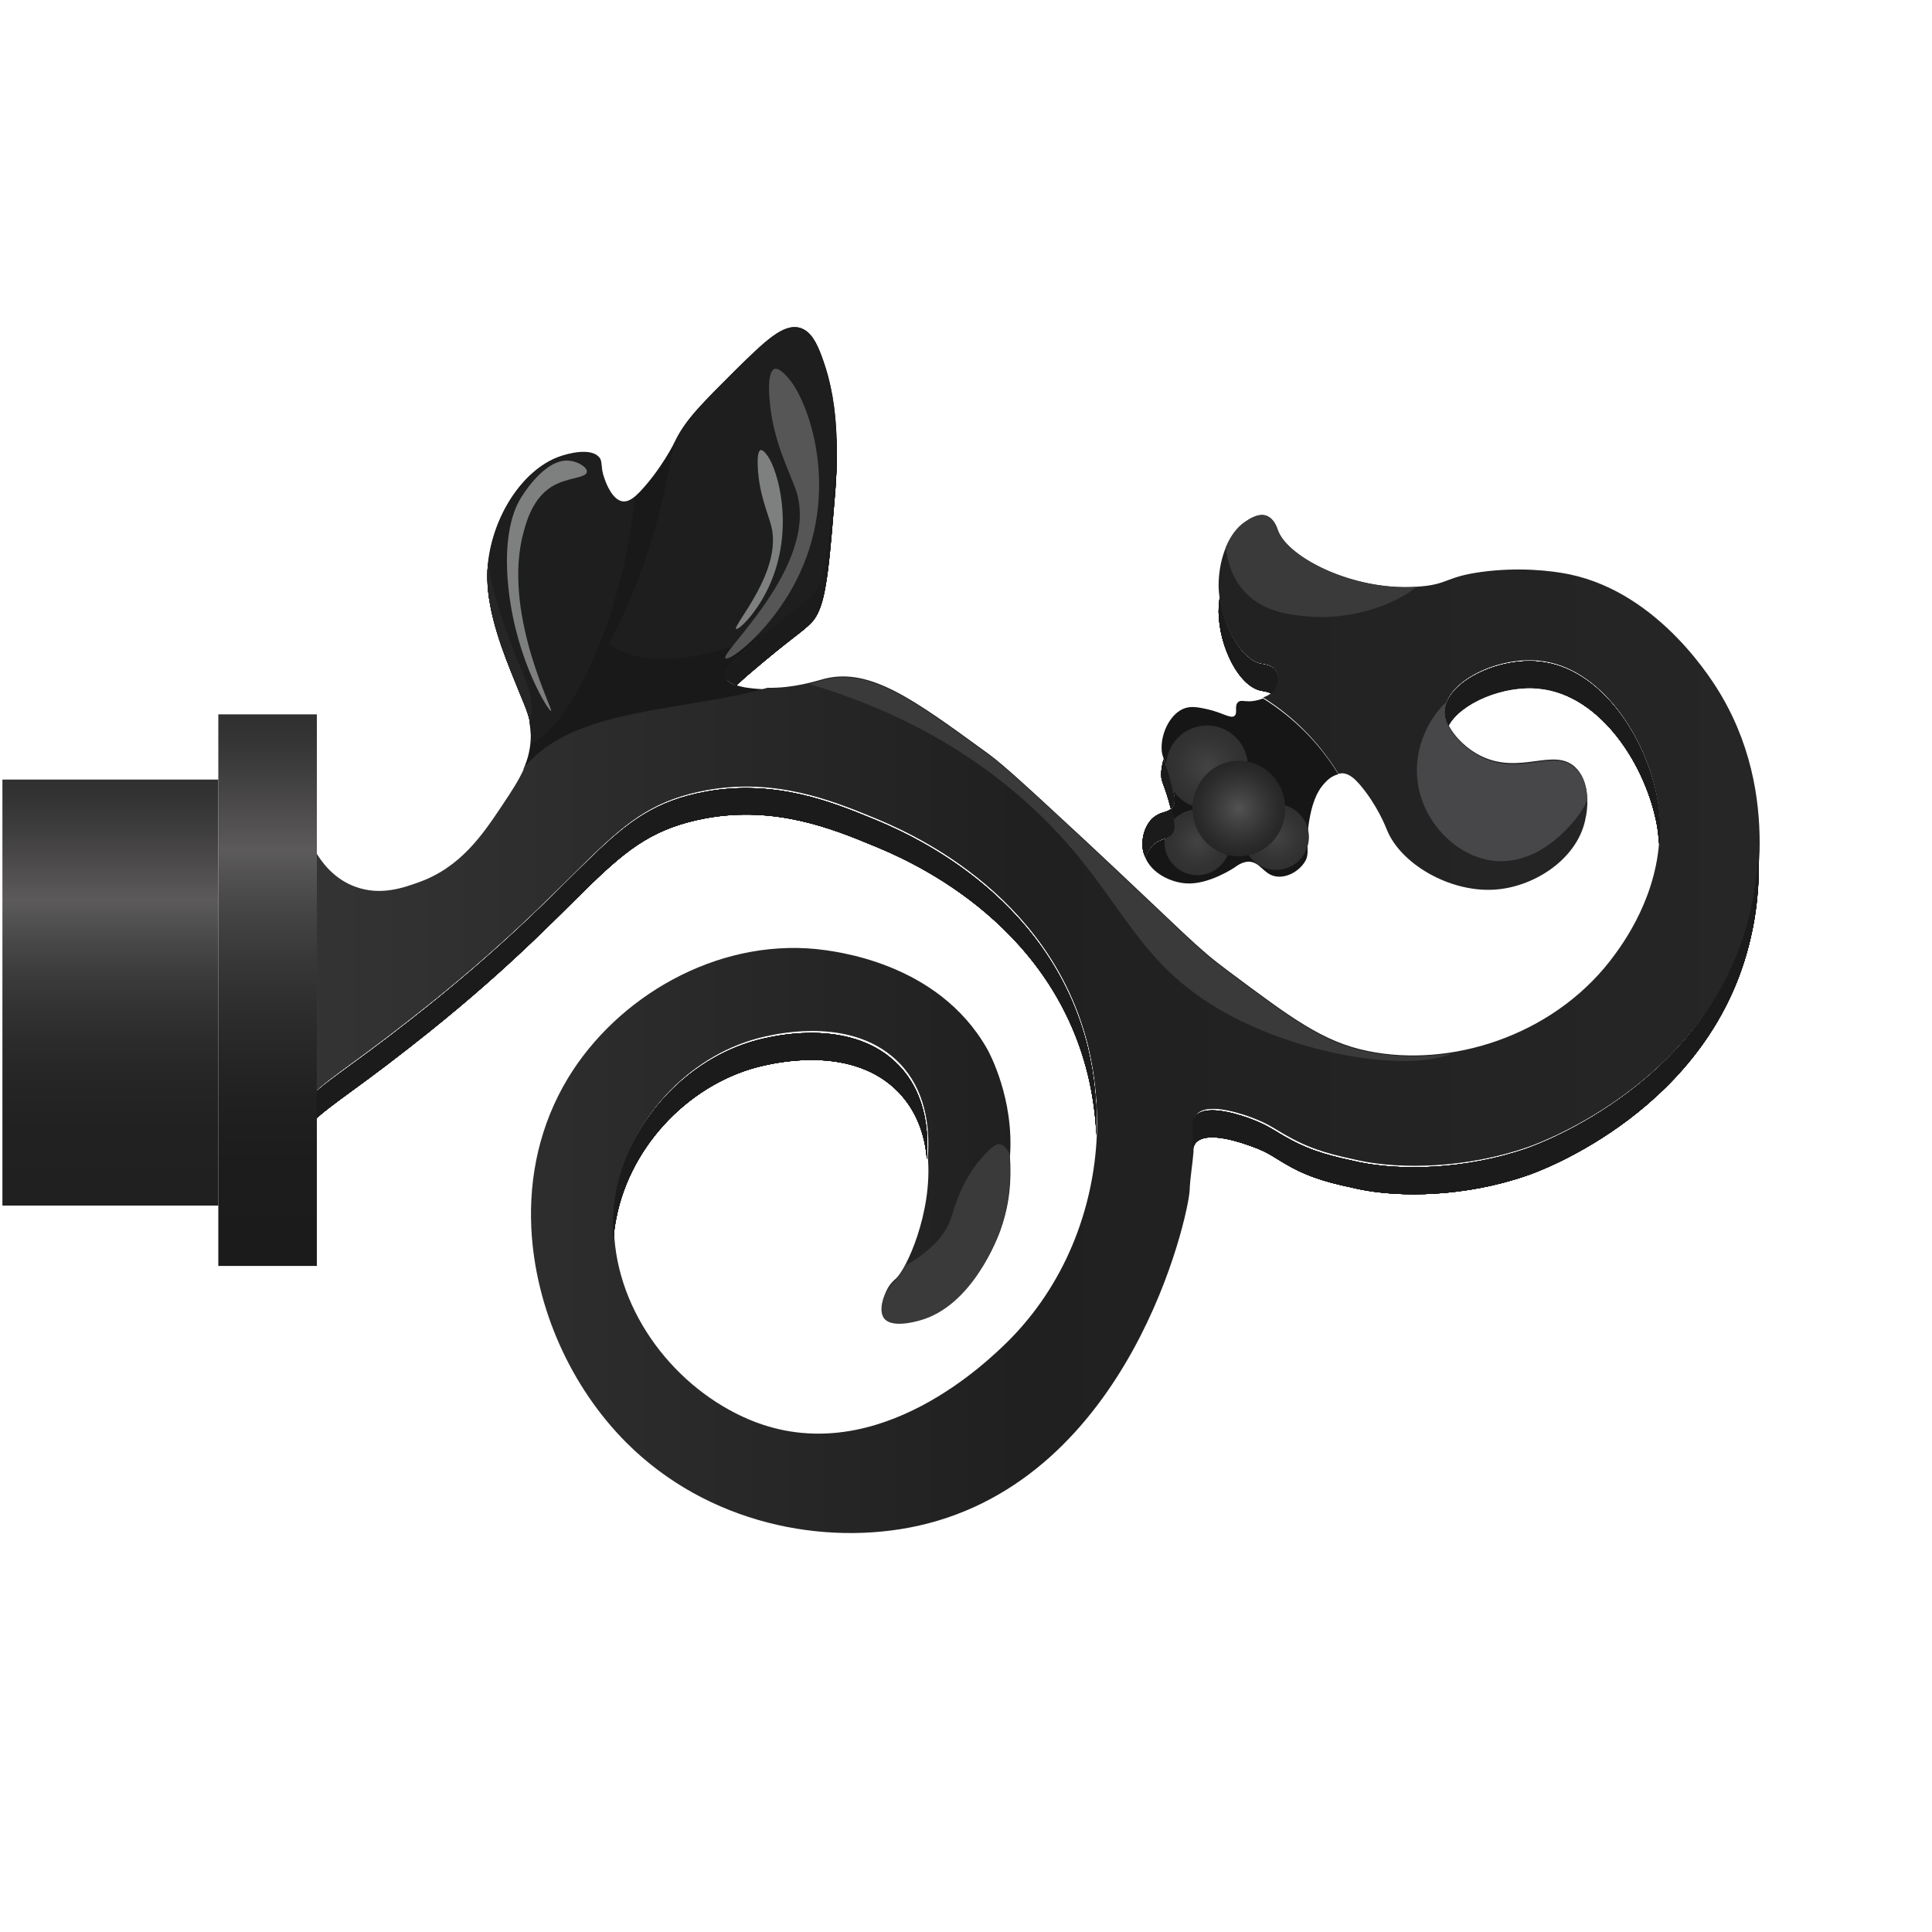 <?xml version="1.0" encoding="utf-8"?>
<!-- Generator: Adobe Illustrator 19.2.0, SVG Export Plug-In . SVG Version: 6.00 Build 0)  -->
<svg version="1.1" xmlns="http://www.w3.org/2000/svg" xmlns:xlink="http://www.w3.org/1999/xlink" x="0px" y="0px"
	 viewBox="0 0 400 400" style="enable-background:new 0 0 400 400;" xml:space="preserve">
<style type="text/css">
	.st0{fill:url(#XMLID_2_);}
	.st1{fill:url(#XMLID_3_);}
	.st2{fill:url(#XMLID_4_);}
	.st3{fill:url(#XMLID_5_);}
	.st4{fill:url(#XMLID_6_);}
	.st5{fill:url(#XMLID_7_);}
	.st6{fill:url(#XMLID_8_);}
	.st7{fill:url(#XMLID_9_);}
	.st8{fill:url(#XMLID_10_);}
	.st9{fill:url(#XMLID_11_);}
	.st10{fill:url(#XMLID_12_);}
	.st11{fill:#171617;}
	.st12{fill:#191919;}
	.st13{fill:url(#XMLID_13_);}
	.st14{fill:#1E1E1E;}
	.st15{fill:#565656;}
	.st16{fill:#7E7F7F;}
	.st17{fill:#1B1B1C;}
	.st18{fill:#262626;}
	.st19{fill:#3A3A3A;}
	.st20{fill:#474648;}
	.st21{fill:url(#XMLID_14_);}
	.st22{fill:url(#XMLID_15_);}
	.st23{fill:url(#XMLID_16_);}
	.st24{fill:url(#XMLID_17_);}
	.st25{fill:url(#XMLID_18_);}
</style>
<g id="Layer_1">
</g>
<g id="Layer_2">
	<g id="XMLID_58_">
		
			<linearGradient id="XMLID_2_" gradientUnits="userSpaceOnUse" x1="157.309" y1="249.587" x2="157.309" y2="161.368" gradientTransform="matrix(-1 0 0 1 180.16 0)">
			<stop  offset="0" style="stop-color:#212021"/>
			<stop  offset="0.177" style="stop-color:#222122"/>
			<stop  offset="0.29" style="stop-color:#262526"/>
			<stop  offset="0.384" style="stop-color:#2C2B2C"/>
			<stop  offset="0.469" style="stop-color:#333333"/>
			<stop  offset="0.547" style="stop-color:#3D3C3D"/>
			<stop  offset="0.62" style="stop-color:#494848"/>
			<stop  offset="0.688" style="stop-color:#565555"/>
			<stop  offset="0.715" style="stop-color:#5C5A5B"/>
			<stop  offset="0.795" style="stop-color:#4E4C4D"/>
			<stop  offset="0.887" style="stop-color:#3E3D3E"/>
			<stop  offset="0.958" style="stop-color:#343334"/>
			<stop  offset="1" style="stop-color:#303031"/>
		</linearGradient>
		<polygon id="XMLID_43_" class="st0" points="0.5,249.6 45.2,249.6 45.2,161.4 0.5,161.4 		"/>
		<g id="XMLID_45_">
			<g id="XMLID_46_">
				<linearGradient id="XMLID_3_" gradientUnits="userSpaceOnUse" x1="236.582" y1="172.401" x2="243.16" y2="172.401">
					<stop  offset="0" style="stop-color:#343434"/>
					<stop  offset="0.495" style="stop-color:#212021"/>
					<stop  offset="1" style="stop-color:#262626"/>
				</linearGradient>
				<path id="XMLID_59_" class="st1" d="M242.8,172.5c-0.8,1.2-2.1,0.9-3.5,1.9c-1,0.7-1.7,1.8-2.2,3c-0.2-0.4-0.3-0.7-0.4-1.1
					c-0.6-2.6,0.4-6,2.6-7.4c1.2-0.8,2.3-0.7,3.1-1.4c0.1,0.4,0.2,0.9,0.4,1.4C243.1,170.3,243.4,171.5,242.8,172.5z"/>
				<linearGradient id="XMLID_4_" gradientUnits="userSpaceOnUse" x1="246.858" y1="238.226" x2="246.947" y2="238.226">
					<stop  offset="0" style="stop-color:#343434"/>
					<stop  offset="0.495" style="stop-color:#212021"/>
					<stop  offset="1" style="stop-color:#262626"/>
				</linearGradient>
				<path id="XMLID_63_" class="st2" d="M246.9,237.7c0,0.4-0.1,0.8-0.1,1.1C246.9,238.4,246.9,238,246.9,237.7z"/>
				<linearGradient id="XMLID_5_" gradientUnits="userSpaceOnUse" x1="240.445" y1="162.287" x2="243.16" y2="162.287">
					<stop  offset="0" style="stop-color:#343434"/>
					<stop  offset="0.495" style="stop-color:#212021"/>
					<stop  offset="1" style="stop-color:#262626"/>
				</linearGradient>
				<path id="XMLID_171_" class="st3" d="M242.8,167c-0.1,0.2-0.2,0.3-0.4,0.4c-1.3-5-1.9-5.2-2-6.9c0-1.1,0.2-2.2,0.5-3.3
					c0.4,1.1,1,2.7,1.8,6.1C243.1,164.7,243.4,165.9,242.8,167z"/>
				<linearGradient id="XMLID_6_" gradientUnits="userSpaceOnUse" x1="299.167" y1="155.818" x2="343.62" y2="155.818">
					<stop  offset="0" style="stop-color:#343434"/>
					<stop  offset="0.495" style="stop-color:#212021"/>
					<stop  offset="1" style="stop-color:#262626"/>
				</linearGradient>
				<path id="XMLID_172_" class="st4" d="M299.2,147c0.5-5.8,10.9-10.9,19.5-10c12.9,1.3,22.2,16.1,24.4,28.6
					c0.6,3.2,0.7,6.3,0.4,9.1c-0.1-1.2-0.2-2.4-0.4-3.6c-2.2-12.4-11.5-27.2-24.4-28.6c-7.4-0.8-16.3,3-18.8,7.7
					C299.4,149.2,299.1,148.1,299.2,147z"/>
				<linearGradient id="XMLID_7_" gradientUnits="userSpaceOnUse" x1="150.297" y1="116.207" x2="173.285" y2="116.207">
					<stop  offset="0" style="stop-color:#343434"/>
					<stop  offset="0.495" style="stop-color:#212021"/>
					<stop  offset="1" style="stop-color:#262626"/>
				</linearGradient>
				<path id="XMLID_174_" class="st5" d="M150.4,140.3c-0.6-1.7,2-3.9,4.4-6c9.1-7.9,11.3-9,13.2-10.9c2.9-2.9,3.5-9.7,4.6-23.2
					c0.3-3.4,0.5-6.5,0.6-9.6c0.2,4.7-0.1,9.7-0.6,15.1c-1.1,13.5-1.8,20.3-4.6,23.2c-1.9,2-4.1,3.1-13.2,10.9
					c-0.8,0.7-1.6,1.4-2.3,2.1C151.4,141.5,150.6,141,150.4,140.3z"/>
				<linearGradient id="XMLID_8_" gradientUnits="userSpaceOnUse" x1="62.388" y1="199.108" x2="226.967" y2="199.108">
					<stop  offset="0" style="stop-color:#343434"/>
					<stop  offset="0.495" style="stop-color:#212021"/>
					<stop  offset="1" style="stop-color:#262626"/>
				</linearGradient>
				<path id="XMLID_175_" class="st6" d="M85,211.2c39.3-30.7,40.2-43.4,61.2-47.3c14.3-2.6,26.1,2.2,34.4,5.6
					c6.3,2.6,36.6,15,44.6,47.4c1.4,5.9,2,12,1.8,18.1c-0.2-4.3-0.8-8.5-1.8-12.6c-8-32.4-38.2-44.8-44.6-47.4
					c-8.2-3.4-20.1-8.2-34.4-5.6c-21,3.9-21.8,16.5-61.2,47.3c-13.9,10.9-17.5,12.4-22.4,17.7l-0.2-65.5c0,0,0,0.1,0,0.1l0.2,59.8
					C67.5,223.6,71.1,222.1,85,211.2z"/>
				<linearGradient id="XMLID_9_" gradientUnits="userSpaceOnUse" x1="126.918" y1="235.272" x2="192.024" y2="235.272">
					<stop  offset="0" style="stop-color:#343434"/>
					<stop  offset="0.495" style="stop-color:#212021"/>
					<stop  offset="1" style="stop-color:#262626"/>
				</linearGradient>
				<path id="XMLID_176_" class="st7" d="M127.6,246.6c3.1-15.4,15.7-28.3,30.6-31.6c3.1-0.7,18.6-4.1,27.9,5.6
					c5.1,5.3,6.3,12.6,5.8,19.4c-0.4-5-2.1-9.9-5.8-13.8c-9.3-9.7-24.7-6.3-27.9-5.6c-14.9,3.3-27.6,16.2-30.6,31.6
					c-0.3,1.5-0.5,3-0.6,4.5C126.8,253.4,127,250,127.6,246.6z"/>
				<linearGradient id="XMLID_10_" gradientUnits="userSpaceOnUse" x1="252.29" y1="133.746" x2="264.584" y2="133.746">
					<stop  offset="0" style="stop-color:#343434"/>
					<stop  offset="0.495" style="stop-color:#212021"/>
					<stop  offset="1" style="stop-color:#262626"/>
				</linearGradient>
				<path id="XMLID_177_" class="st8" d="M261.1,137.5c0.7,0.1,2.3,0.3,3,1.4c0.7,1.1,0.5,2.8-0.2,3.9c-0.2,0.3-0.5,0.6-0.7,0.8
					c-0.7-0.4-1.6-0.5-2.1-0.6c-4.6-0.9-8.7-9.1-8.8-16.3c0-0.9,0.1-1.9,0.2-2.9C253.4,130.3,257.1,136.7,261.1,137.5z"/>
				<linearGradient id="XMLID_11_" gradientUnits="userSpaceOnUse" x1="100.923" y1="133.064" x2="109.98" y2="133.064">
					<stop  offset="0" style="stop-color:#343434"/>
					<stop  offset="0.495" style="stop-color:#212021"/>
					<stop  offset="1" style="stop-color:#262626"/>
				</linearGradient>
				<path id="XMLID_178_" class="st9" d="M110,146.5c0,1-0.1,2-0.3,2.9c-0.5-2.4-1.6-4.5-3-8.1c-2.5-6.1-5.7-14.2-5.8-21.6
					c0-1.1,0-2.1,0.2-3.2c0.7,6.7,3.5,13.7,5.6,19.2C108.6,140.6,109.9,142.7,110,146.5z"/>
				<linearGradient id="XMLID_12_" gradientUnits="userSpaceOnUse" x1="246.857" y1="211.816" x2="364.19" y2="211.816">
					<stop  offset="0" style="stop-color:#343434"/>
					<stop  offset="0.495" style="stop-color:#212021"/>
					<stop  offset="1" style="stop-color:#262626"/>
				</linearGradient>
				<path id="XMLID_179_" class="st10" d="M247,234.8c-0.1-1.6-0.3-2.8,0.5-3.7c2.3-2.9,10.5,0.2,11.8,0.7c3.4,1.3,4.8,2.5,7.4,3.9
					c5.2,2.9,9.6,3.8,14.6,4.9c8.6,1.8,22.1,1.6,34.8-2.8c2.6-0.9,38.4-13.9,46.4-49.4c0.6-2.8,1.4-6.9,1.6-11.9
					c0.3,7.4-0.7,13.7-1.6,17.5c-8,35.6-43.9,48.6-46.4,49.4c-12.7,4.4-26.2,4.6-34.8,2.8c-5-1.1-9.5-2-14.6-4.9
					c-2.7-1.5-4-2.7-7.4-3.9c-1.4-0.5-9.5-3.6-11.8-0.7c-0.2,0.3-0.4,0.7-0.5,1C247,236.7,247,235.7,247,234.8z"/>
				<path id="XMLID_170_" class="st11" d="M261.5,144.6c-1,0.4-2.1,0.6-2.9,0.6c-1.1,0-1.8-0.3-2.3,0.2c-0.8,0.8,0,2.2-0.7,2.8
					c-0.8,0.7-2.5-0.7-5.8-1.4c-1.8-0.4-3.1-0.6-4.4-0.2c-2.9,0.9-5,4.9-4.9,8.4c0,0.9,0.2,1.4,0.5,2.3c0.4,1.1,1,2.7,1.8,6.1
					c0.4,1.5,0.6,2.7,0,3.7c-0.1,0.2-0.2,0.3-0.4,0.4c0.1,0.4,0.2,0.9,0.4,1.4c0.4,1.5,0.6,2.7,0,3.7c-0.8,1.2-2.1,0.9-3.5,1.9
					c-1,0.7-1.7,1.8-2.2,3c1.4,3.4,5.4,5.2,8.5,5.4c4.7,0.3,10-3.3,10-3.3c0.7-0.5,1.7-1.2,3-1.2c2.3,0.1,3,2.5,5.3,3
					c2.2,0.5,4.7-0.8,6-2.6c1.6-2.1,0.2-3.5,1.2-9.1c0.8-4.7,2.2-6.5,3-7.4c0.6-0.7,1.6-1.7,3-2
					C273.1,153.8,267.9,148.6,261.5,144.6z"/>
				<path id="XMLID_169_" class="st12" d="M158.9,142.7c-1.3,0-2.7-0.1-4.1-0.3c-0.8-0.1-1.6-0.3-2.3-0.5c-1.1-0.3-1.9-0.8-2.1-1.6
					c-0.6-1.7,2-3.9,4.4-6c9.1-7.9,11.3-9,13.2-10.9c2.9-2.9,3.5-9.7,4.6-23.2c0.3-3.4,0.5-6.5,0.6-9.6c-0.2-5.9-1.1-11.4-3.1-16.9
					c-1-2.7-2.2-5.1-4.4-5.8c-3.4-1-7.3,2.7-13.5,8.8c-6.7,6.7-10.1,10-12.3,14.4c-0.3,0.6-2.9,5.9-7.4,10.7c-1,1-2.3,2.3-3.7,2.1
					c-2.1-0.3-3.4-3.8-3.7-4.6c-0.9-2.6-0.3-3.6-1.2-4.6c-1.6-1.9-6.2-0.8-8.4,0c-7.4,2.8-13.5,12.2-14.5,22.1
					c0.7,6.7,3.5,13.7,5.6,19.2c1.9,4.8,3.2,6.8,3.3,10.7c0,1-0.1,2-0.3,2.9c0.2,0.8,0.2,1.7,0.3,2.6c0,2.7-0.6,5-1.6,7.2
					C118.1,146.7,141.5,147.7,158.9,142.7z"/>
				<linearGradient id="XMLID_13_" gradientUnits="userSpaceOnUse" x1="62.408" y1="212.208" x2="364.193" y2="212.208">
					<stop  offset="0" style="stop-color:#343434"/>
					<stop  offset="0.495" style="stop-color:#212021"/>
					<stop  offset="1" style="stop-color:#262626"/>
				</linearGradient>
				<path id="XMLID_180_" class="st13" d="M356.5,144.2c-1.6-2.8-12.8-21.4-31.6-25.3c-3.9-0.8-10.6-1.5-18.1-0.5
					c-7.4,1-6.9,2.5-12.5,3c-13.4,1.3-27.6-5.8-29.7-11.6c-0.2-0.6-0.8-2.4-2.3-3c-1.7-0.7-3.8,0.7-4.4,1.2c-4,2.7-5.6,8.5-5.6,13.2
					c0,0.9,0.1,1.8,0.2,2.6c0.9,6.4,4.6,12.8,8.6,13.6c0.7,0.1,2.3,0.3,3,1.4c0.7,1.1,0.5,2.8-0.2,3.9c-0.2,0.3-0.5,0.6-0.7,0.8
					c-0.5,0.4-1.1,0.7-1.7,0.9c6.4,4,11.6,9.3,15.6,15.8c0.2,0,0.5-0.1,0.7-0.1c1.6,0,2.8,1.3,3.7,2.3c3.6,4.2,5.4,8.8,5.6,9.3
					c2.8,7.1,12.9,13,22.1,12.5c8.1-0.4,17.2-6.1,19-14.4c0-0.2,0.1-0.5,0.2-1c0.4-2.2,0.7-7.2-2.3-10c-4.5-4.1-11.4,1.7-19.5-2.3
					c-2.7-1.3-5.4-3.8-6.7-6.4c-0.5-1.1-0.8-2.2-0.7-3.3c0.5-5.8,10.9-10.9,19.5-10c12.9,1.3,22.2,16.1,24.4,28.6
					c0.6,3.2,0.7,6.3,0.4,9.1c-1,12.7-8.3,22-10.2,24.5c-12.2,15.6-33.1,22.1-50.1,18.6c-9.3-1.9-15.8-6.8-28.8-16.5
					c-6.9-5.1-8.4-7.2-29.5-26.9c-15.6-14.5-18.1-16.6-20.9-18.6c-14.7-10.7-23.8-17.4-33.2-15.1c-1.9,0.5-6.4,2-11.9,1.9
					c-17.3,5-40.7,4-50.4,16.7c-1.1,2.5-2.7,4.9-4.5,7.6c-4,6-8.6,12.9-17.4,16c-3.1,1.1-7.8,2.8-13,0.9
					c-8.6-3.1-10.9-13.4-11.1-14.8l0.2,59.8c4.9-5.3,8.5-6.8,22.4-17.7c39.3-30.7,40.2-43.4,61.2-47.3c14.3-2.6,26.1,2.2,34.4,5.6
					c6.3,2.6,36.6,15,44.6,47.4c1.4,5.9,2,12,1.8,18.1c-0.6,15.8-6.8,31.5-18.5,43.1c-3.8,3.7-26.5,26.2-52,16.7
					c-15.4-5.8-28.1-21.1-29.4-38.2c-0.2-3.3-0.1-6.7,0.6-10.1c3.1-15.4,15.7-28.3,30.6-31.6c3.1-0.7,18.6-4.1,27.9,5.6
					c5.1,5.3,6.3,12.6,5.8,19.4c1,11.4-4.5,23.4-6.7,25.2c-0.1,0.1-0.9,0.7-1.6,1.9c-0.1,0.2-0.2,0.4-0.3,0.6
					c-0.8,1.7-1.3,3.9-0.4,5.2c1.5,2.1,6.3,0.8,7.4,0.5c11-3,16.3-17.3,16.7-18.6c1.9-5.2,2.2-10.3,1.9-14.9
					c0.9-12-4.3-21.6-4.7-22.3c-10.3-18.2-32-20.3-35.3-20.7c-20.9-2.1-41.3,9.9-51.5,26.7c-5.8,9.6-8.1,20.3-7.6,31
					c0.8,16.7,8.3,33.1,19.7,44.5c16.8,16.8,40.9,21.5,60.4,17.2c43.9-9.8,55.9-64,56.2-69.4c0.1-2.7,0.6-5.4,0.8-8
					c0-0.4,0-0.8,0.1-1.1c0.1-1,0.1-1.9,0-2.9c-0.1-1.6-0.3-2.8,0.5-3.7c2.3-2.9,10.5,0.2,11.8,0.7c3.4,1.3,4.8,2.5,7.4,3.9
					c5.2,2.9,9.6,3.8,14.6,4.9c8.6,1.8,22.1,1.6,34.8-2.8c2.6-0.9,38.4-13.9,46.4-49.4c0.6-2.8,1.4-6.9,1.6-11.9
					C364.5,167.4,363.2,155.7,356.5,144.2z"/>
			</g>
			<path id="XMLID_166_" class="st14" d="M139.5,91.9c0.2-0.4,0.4-0.7,0.4-0.8c2.2-4.4,5.6-7.7,12.3-14.4c6.2-6.1,10-9.9,13.5-8.8
				c2.2,0.7,3.4,3.1,4.4,5.8c2.1,5.5,2.9,11,3.1,16.9c-0.1,3-0.3,6.2-0.6,9.6c-1.1,13.5-1.8,20.3-4.6,23.2c-1.6,1.6-3.3,2.6-8.8,7.2
				c-12.7,6.6-27.4,7.7-33.2,2.6c4.3-7.5,8.5-18.4,11.4-30.7C138.2,98.8,138.9,95.3,139.5,91.9z"/>
			<path id="XMLID_247_" class="st14" d="M109.7,149.5c0.2-0.9,0.3-1.9,0.3-2.9c0-3.8-1.3-5.9-3.3-10.7c-2.2-5.5-5-12.5-5.6-19.2
				c1-9.9,7.1-19.3,14.5-22.1c2.1-0.8,6.7-1.9,8.4,0c0.9,1,0.2,2,1.2,4.6c0.3,0.9,1.6,4.3,3.7,4.6c0.9,0.1,1.7-0.3,2.5-0.9
				c-2.1,23.8-13,47.2-21.4,51.1c0.1-0.6,0.1-1.2,0.1-1.9C110,151.1,109.9,150.3,109.7,149.5z"/>
			<path id="XMLID_47_" class="st15" d="M150.2,136.3c0.8,0.7,9.2-5.5,14.6-16c9.5-18.5,2.6-37.1-1.4-41.8c-0.5-0.6-2.1-2.5-3.1-2.1
				c-0.2,0.1-1.4,0.6-1,5.9c0.6,9,4.3,15.5,5.6,19.5C169.6,117.1,148.9,135.2,150.2,136.3z"/>
			<path id="XMLID_48_" class="st16" d="M152.4,130.2c0.4,0.4,4.6-3.4,7.3-9.9c4.7-11.5,1.3-22.9-0.7-25.8c-0.3-0.4-1-1.5-1.6-1.3
				c-0.1,0.1-0.7,0.4-0.5,3.7c0.3,5.6,2.2,9.6,2.8,12.1C162,118.3,151.7,129.5,152.4,130.2z"/>
			<path id="XMLID_49_" class="st16" d="M114.1,147.2c-0.4,0.2-7.1-10.1-8.8-25.1c-1.3-11.7,1.4-17,2.3-18.6
				c0.4-0.7,5.2-8.8,10.4-8.1c1.8,0.2,3.6,1.4,3.5,2.3c-0.1,1.3-4,1.1-7.2,3c-4.4,2.7-5.6,8.2-6.3,11.1
				C104.6,128,114.6,147,114.1,147.2z"/>
			<path id="XMLID_183_" class="st17" d="M242.8,172.5c-0.8,1.2-2.1,0.9-3.5,1.9c-1,0.7-1.7,1.8-2.2,3c-0.2-0.4-0.3-0.7-0.4-1.1
				c-0.6-2.6,0.4-6,2.6-7.4c1.2-0.8,2.3-0.7,3.1-1.4c0.1,0.4,0.2,0.9,0.4,1.4C243.1,170.3,243.4,171.5,242.8,172.5z"/>
			<path id="XMLID_184_" class="st17" d="M242.8,167c-0.1,0.2-0.2,0.3-0.4,0.4c-1.3-5-1.9-5.2-2-6.9c0-1.1,0.2-2.2,0.5-3.3
				c0.4,1.1,1,2.7,1.8,6.1C243.1,164.7,243.4,165.9,242.8,167z"/>
			<path id="XMLID_185_" class="st17" d="M299.2,147c0.5-5.8,10.9-10.9,19.5-10c12.9,1.3,22.2,16.1,24.4,28.6
				c0.6,3.2,0.7,6.3,0.4,9.1c-0.1-1.2-0.2-2.4-0.4-3.6c-2.2-12.4-11.5-27.2-24.4-28.6c-7.4-0.8-16.3,3-18.8,7.7
				C299.4,149.2,299.1,148.1,299.2,147z"/>
			<path id="XMLID_186_" class="st17" d="M150.4,140.3c-0.6-1.7,2-3.9,4.4-6c9.1-7.9,11.3-9,13.2-10.9c2.9-2.9,3.5-9.7,4.6-23.2
				c0.3-3.4,0.5-6.5,0.6-9.6c0.2,4.7-0.1,9.7-0.6,15.1c-1.1,13.5-1.8,20.3-4.6,23.2c-1.9,2-4.1,3.1-13.2,10.9
				c-0.8,0.7-1.6,1.4-2.3,2.1C151.4,141.5,150.6,141,150.4,140.3z"/>
			<path id="XMLID_187_" class="st17" d="M85,211.2c39.3-30.7,40.2-43.4,61.2-47.3c14.3-2.6,26.1,2.2,34.4,5.6
				c6.3,2.6,36.6,15,44.6,47.4c1.4,5.9,2,12,1.8,18.1c-0.2-4.3-0.8-8.5-1.8-12.6c-8-32.4-38.2-44.8-44.6-47.4
				c-8.2-3.4-20.1-8.2-34.4-5.6c-21,3.9-21.8,16.5-61.2,47.3c-13.9,10.9-17.5,12.4-22.4,17.7l-0.2-65.5c0,0,0,0.1,0,0.1l0.2,59.8
				C67.5,223.6,71.1,222.1,85,211.2z"/>
			<path id="XMLID_188_" class="st17" d="M127.6,246.6c3.1-15.4,15.7-28.3,30.6-31.6c3.1-0.7,18.6-4.1,27.9,5.6
				c5.1,5.3,6.3,12.6,5.8,19.4c-0.4-5-2.1-9.9-5.8-13.8c-9.3-9.7-24.7-6.3-27.9-5.6c-14.9,3.3-27.6,16.2-30.6,31.6
				c-0.3,1.5-0.5,3-0.6,4.5C126.8,253.4,127,250,127.6,246.6z"/>
			<path id="XMLID_189_" class="st17" d="M261.1,137.5c0.7,0.1,2.3,0.3,3,1.4c0.7,1.1,0.5,2.8-0.2,3.9c-0.2,0.3-0.5,0.6-0.7,0.8
				c-0.7-0.4-1.6-0.5-2.1-0.6c-4.6-0.9-8.7-9.1-8.8-16.3c0-0.9,0.1-1.9,0.2-2.9C253.4,130.3,257.1,136.7,261.1,137.5z"/>
			<path id="XMLID_190_" class="st18" d="M110,146.5c0,1-0.1,2-0.3,2.9c-0.5-2.4-1.6-4.5-3-8.1c-2.5-6.1-5.7-14.2-5.8-21.6
				c0-1.1,0-2.1,0.2-3.2c0.7,6.7,3.5,13.7,5.6,19.2C108.6,140.6,109.9,142.7,110,146.5z"/>
			<path id="XMLID_191_" class="st17" d="M247,234.8c-0.1-1.6-0.3-2.8,0.5-3.7c2.3-2.9,10.5,0.2,11.8,0.7c3.4,1.3,4.8,2.5,7.4,3.9
				c5.2,2.9,9.6,3.8,14.6,4.9c8.6,1.8,22.1,1.6,34.8-2.8c2.6-0.9,38.4-13.9,46.4-49.4c0.6-2.8,1.4-6.9,1.6-11.9
				c0.3,7.4-0.7,13.7-1.6,17.5c-8,35.6-43.9,48.6-46.4,49.4c-12.7,4.4-26.2,4.6-34.8,2.8c-5-1.1-9.5-2-14.6-4.9
				c-2.7-1.5-4-2.7-7.4-3.9c-1.4-0.5-9.5-3.6-11.8-0.7c-0.2,0.3-0.4,0.7-0.5,1C247,236.7,247,235.7,247,234.8z"/>
			<path id="XMLID_194_" class="st19" d="M196.9,252.2c0.8-2.3,2.1-8,7-13.2c1.9-2,2.6-2.2,3.1-2.1c0.7,0.1,1.4,0.8,2,1.9
				c0,0.4,0,0.7,0,1.1c0.3,4.5-0.1,9.6-1.9,14.9c-0.5,1.3-5.7,15.6-16.7,18.6c-1.1,0.3-5.9,1.6-7.4-0.5c-0.9-1.3-0.5-3.5,0.4-5.2
				c0.1-0.2,0.2-0.4,0.3-0.6c0.7-1.1,1.5-1.7,1.6-1.9c0.6-0.5,1.3-1.6,2.2-3.2C193.3,258.7,195.9,255.2,196.9,252.2z"/>
			<path id="XMLID_192_" class="st17" d="M242.8,172.5c-0.8,1.2-2.1,0.9-3.5,1.9c-1,0.7-1.7,1.8-2.2,3c-0.2-0.4-0.3-0.7-0.4-1.1
				c-0.6-2.6,0.4-6,2.6-7.4c1.2-0.8,2.3-0.7,3.1-1.4c0.1,0.4,0.2,0.9,0.4,1.4C243.1,170.3,243.4,171.5,242.8,172.5z"/>
			<path id="XMLID_193_" class="st17" d="M242.8,167c-0.1,0.2-0.2,0.3-0.4,0.4c-1.3-5-1.9-5.2-2-6.9c0-1.1,0.2-2.2,0.5-3.3
				c0.4,1.1,1,2.7,1.8,6.1C243.1,164.7,243.4,165.9,242.8,167z"/>
			<path id="XMLID_195_" class="st17" d="M306.4,141.3c-2.5,0.7-4.7,2-6.7,3.8c2.3-5,11.4-8.9,19-8.1c12.9,1.3,22.2,16.1,24.4,28.6
				c0.6,3.2,0.7,6.3,0.4,9.1c-0.1-1.2-0.2-2.4-0.4-3.6c-2.2-12.4-11.5-27.2-24.4-28.6c-0.3,0-0.6,0-0.9-0.1
				C314.3,140.9,310.3,140.2,306.4,141.3z"/>
			<path id="XMLID_196_" class="st17" d="M150.4,140.3c-0.6-1.7,2-3.9,4.4-6c9.1-7.9,11.3-9,13.2-10.9c2.9-2.9,3.5-9.7,4.6-23.2
				c0.3-3.4,0.5-6.5,0.6-9.6c0.2,4.7-0.1,9.7-0.6,15.1c-1.1,13.5-1.8,20.3-4.6,23.2c-1.9,2-4.1,3.1-13.2,10.9
				c-0.8,0.7-1.6,1.4-2.3,2.1C151.4,141.5,150.6,141,150.4,140.3z"/>
			<path id="XMLID_197_" class="st17" d="M85,211.2c39.3-30.7,40.2-43.4,61.2-47.3c14.3-2.6,26.1,2.2,34.4,5.6
				c6.3,2.6,36.6,15,44.6,47.4c1.4,5.9,2,12,1.8,18.1c-0.2-4.3-0.8-8.5-1.8-12.6c-8-32.4-38.2-44.8-44.6-47.4
				c-8.2-3.4-20.1-8.2-34.4-5.6c-21,3.9-21.8,16.5-61.2,47.3c-13.9,10.9-17.5,12.4-22.4,17.7l-0.2-65.5c0,0,0,0.1,0,0.1l0.2,59.8
				C67.5,223.6,71.1,222.1,85,211.2z"/>
			<path id="XMLID_198_" class="st17" d="M127.6,246.6c3.1-15.4,15.7-28.3,30.6-31.6c3.1-0.7,18.6-4.1,27.9,5.6
				c5.1,5.3,6.3,12.6,5.8,19.4c-0.4-5-2.1-9.9-5.8-13.8c-9.3-9.7-24.7-6.3-27.9-5.6c-14.9,3.3-27.6,16.2-30.6,31.6
				c-0.3,1.5-0.5,3-0.6,4.5C126.8,253.4,127,250,127.6,246.6z"/>
			<path id="XMLID_199_" class="st17" d="M261.1,137.5c0.7,0.1,2.3,0.3,3,1.4c0.7,1.1,0.5,2.8-0.2,3.9c-0.2,0.3-0.5,0.6-0.7,0.8
				c-0.7-0.4-1.6-0.5-2.1-0.6c-4.6-0.9-8.7-9.1-8.8-16.3c0-0.9,0.1-1.9,0.2-2.9C253.4,130.3,257.1,136.7,261.1,137.5z"/>
			<path id="XMLID_200_" class="st18" d="M110,146.5c0,1-0.1,2-0.3,2.9c-0.5-2.4-1.6-4.5-3-8.1c-2.5-6.1-5.7-14.2-5.8-21.6
				c0-1.1,0-2.1,0.2-3.2c0.7,6.7,3.5,13.7,5.6,19.2C108.6,140.6,109.9,142.7,110,146.5z"/>
			<path id="XMLID_201_" class="st17" d="M247,234.8c-0.1-1.6-0.3-2.8,0.5-3.7c2.3-2.9,10.5,0.2,11.8,0.7c3.4,1.3,4.8,2.5,7.4,3.9
				c5.2,2.9,9.6,3.8,14.6,4.9c8.6,1.8,22.1,1.6,34.8-2.8c2.6-0.9,38.4-13.9,46.4-49.4c0.6-2.8,1.4-6.9,1.6-11.9
				c0.3,7.4-0.7,13.7-1.6,17.5c-8,35.6-43.9,48.6-46.4,49.4c-12.7,4.4-26.2,4.6-34.8,2.8c-5-1.1-9.5-2-14.6-4.9
				c-2.7-1.5-4-2.7-7.4-3.9c-1.4-0.5-9.5-3.6-11.8-0.7c-0.2,0.3-0.4,0.7-0.5,1C247,236.7,247,235.7,247,234.8z"/>
			<path id="XMLID_205_" class="st20" d="M323.3,172.7c-1.6,1.5-6.4,5.8-13,5.6c-7.9-0.3-15.3-7.3-16.7-15.8
				c-1.1-6.5,1.5-13.2,6.1-17.4c-0.3,0.6-0.5,1.3-0.5,1.9c-0.1,1.1,0.2,2.2,0.7,3.3c1.3,2.7,4.1,5.1,6.7,6.4
				c8.1,4.1,15-1.8,19.5,2.3c2,1.8,2.5,4.5,2.5,6.8C326.9,169.4,324.2,171.8,323.3,172.7z"/>
			<path id="XMLID_202_" class="st17" d="M242.8,172.5c-0.8,1.2-2.1,0.9-3.5,1.9c-1,0.7-1.7,1.8-2.2,3c-0.2-0.4-0.3-0.7-0.4-1.1
				c-0.6-2.6,0.4-6,2.6-7.4c1.2-0.8,2.3-0.7,3.1-1.4c0.1,0.4,0.2,0.9,0.4,1.4C243.1,170.3,243.4,171.5,242.8,172.5z"/>
			<path id="XMLID_203_" class="st17" d="M242.8,167c-0.1,0.2-0.2,0.3-0.4,0.4c-1.3-5-1.9-5.2-2-6.9c0-1.1,0.2-2.2,0.5-3.3
				c0.4,1.1,1,2.7,1.8,6.1C243.1,164.7,243.4,165.9,242.8,167z"/>
			<path id="XMLID_204_" class="st17" d="M299.2,147c0.5-5.8,10.9-10.9,19.5-10c12.9,1.3,22.2,16.1,24.4,28.6
				c0.6,3.2,0.7,6.3,0.4,9.1c-0.1-1.2-0.2-2.4-0.4-3.6c-2.2-12.4-11.5-27.2-24.4-28.6c-7.4-0.8-16.3,3-18.8,7.7
				C299.4,149.2,299.1,148.1,299.2,147z"/>
			<path id="XMLID_206_" class="st17" d="M150.4,140.3c-0.6-1.7,2-3.9,4.4-6c9.1-7.9,11.3-9,13.2-10.9c2.9-2.9,3.5-9.7,4.6-23.2
				c0.3-3.4,0.5-6.5,0.6-9.6c0.2,4.7-0.1,9.7-0.6,15.1c-1.1,13.5-1.8,20.3-4.6,23.2c-1.9,2-4.1,3.1-13.2,10.9
				c-0.8,0.7-1.6,1.4-2.3,2.1C151.4,141.5,150.6,141,150.4,140.3z"/>
			<path id="XMLID_207_" class="st17" d="M85,211.2c39.3-30.7,40.2-43.4,61.2-47.3c14.3-2.6,26.1,2.2,34.4,5.6
				c6.3,2.6,36.6,15,44.6,47.4c1.4,5.9,2,12,1.8,18.1c-0.2-4.3-0.8-8.5-1.8-12.6c-8-32.4-38.2-44.8-44.6-47.4
				c-8.2-3.4-20.1-8.2-34.4-5.6c-21,3.9-21.8,16.5-61.2,47.3c-13.9,10.9-17.5,12.4-22.4,17.7l-0.2-65.5c0,0,0,0.1,0,0.1l0.2,59.8
				C67.5,223.6,71.1,222.1,85,211.2z"/>
			<path id="XMLID_208_" class="st17" d="M127.6,246.6c3.1-15.4,15.7-28.3,30.6-31.6c3.1-0.7,18.6-4.1,27.9,5.6
				c5.1,5.3,6.3,12.6,5.8,19.4c-0.4-5-2.1-9.9-5.8-13.8c-9.3-9.7-24.7-6.3-27.9-5.6c-14.9,3.3-27.6,16.2-30.6,31.6
				c-0.3,1.5-0.5,3-0.6,4.5C126.8,253.4,127,250,127.6,246.6z"/>
			<path id="XMLID_209_" class="st17" d="M261.1,137.5c0.7,0.1,2.3,0.3,3,1.4c0.7,1.1,0.5,2.8-0.2,3.9c-0.2,0.3-0.5,0.6-0.7,0.8
				c-0.7-0.4-1.6-0.5-2.1-0.6c-4.6-0.9-8.7-9.1-8.8-16.3c0-0.9,0.1-1.9,0.2-2.9C253.4,130.3,257.1,136.7,261.1,137.5z"/>
			<path id="XMLID_210_" class="st18" d="M110,146.5c0,1-0.1,2-0.3,2.9c-0.5-2.4-1.6-4.5-3-8.1c-2.5-6.1-5.7-14.2-5.8-21.6
				c0-1.1,0-2.1,0.2-3.2c0.7,6.7,3.5,13.7,5.6,19.2C108.6,140.6,109.9,142.7,110,146.5z"/>
			<path id="XMLID_211_" class="st17" d="M247,234.8c-0.1-1.6-0.3-2.8,0.5-3.7c2.3-2.9,10.5,0.2,11.8,0.7c3.4,1.3,4.8,2.5,7.4,3.9
				c5.2,2.9,9.6,3.8,14.6,4.9c8.6,1.8,22.1,1.6,34.8-2.8c2.6-0.9,38.4-13.9,46.4-49.4c0.6-2.8,1.4-6.9,1.6-11.9
				c0.3,7.4-0.7,13.7-1.6,17.5c-8,35.6-43.9,48.6-46.4,49.4c-12.7,4.4-26.2,4.6-34.8,2.8c-5-1.1-9.5-2-14.6-4.9
				c-2.7-1.5-4-2.7-7.4-3.9c-1.4-0.5-9.5-3.6-11.8-0.7c-0.2,0.3-0.4,0.7-0.5,1C247,236.7,247,235.7,247,234.8z"/>
			<path id="XMLID_214_" class="st19" d="M270.5,127.6c-3.4-0.3-9.6-0.9-13.5-5.9c-1.9-2.4-2.9-5.4-3.2-8.4c0.9-2.2,2.2-4.1,4-5.3
				c0.7-0.4,2.7-1.8,4.4-1.2c1.5,0.6,2.1,2.5,2.3,3c2.1,5.6,15.7,12.6,28.8,11.7C288.4,125.5,279,128.5,270.5,127.6z"/>
			
				<radialGradient id="XMLID_14_" cx="328.685" cy="334.05" r="6.761" gradientTransform="matrix(-4.489700e-11 -1 -1 4.489700e-11 598.21 501.948)" gradientUnits="userSpaceOnUse">
				<stop  offset="0" style="stop-color:#444344"/>
				<stop  offset="0.269" style="stop-color:#3D3D3D"/>
				<stop  offset="0.73" style="stop-color:#343334"/>
				<stop  offset="1" style="stop-color:#303031"/>
			</radialGradient>
			<circle id="XMLID_52_" class="st21" cx="264.2" cy="173.3" r="6.8"/>
			
				<radialGradient id="XMLID_15_" cx="343.135" cy="348.316" r="8.567" gradientTransform="matrix(-4.489700e-11 -1 -1 4.489700e-11 598.21 501.948)" gradientUnits="userSpaceOnUse">
				<stop  offset="0" style="stop-color:#444344"/>
				<stop  offset="0.269" style="stop-color:#3D3D3D"/>
				<stop  offset="0.73" style="stop-color:#343334"/>
				<stop  offset="1" style="stop-color:#303031"/>
			</radialGradient>
			<ellipse id="XMLID_56_" class="st22" cx="249.9" cy="158.8" rx="8.5" ry="8.6"/>
			
				<radialGradient id="XMLID_16_" cx="327.594" cy="350.262" r="6.769" gradientTransform="matrix(-4.489700e-11 -1 -1 4.489700e-11 598.21 501.948)" gradientUnits="userSpaceOnUse">
				<stop  offset="0" style="stop-color:#444344"/>
				<stop  offset="0.269" style="stop-color:#3D3D3D"/>
				<stop  offset="0.73" style="stop-color:#343334"/>
				<stop  offset="1" style="stop-color:#303031"/>
			</radialGradient>
			<ellipse id="XMLID_57_" class="st23" cx="247.9" cy="174.4" rx="6.8" ry="6.8"/>
			
				<radialGradient id="XMLID_17_" cx="334.542" cy="341.719" r="9.752" gradientTransform="matrix(-4.489700e-11 -1 -1 4.489700e-11 598.21 501.948)" gradientUnits="userSpaceOnUse">
				<stop  offset="0" style="stop-color:#535253"/>
				<stop  offset="0.28" style="stop-color:#444344"/>
				<stop  offset="0.602" style="stop-color:#343435"/>
				<stop  offset="0.853" style="stop-color:#2A2A2B"/>
				<stop  offset="1" style="stop-color:#262626"/>
			</radialGradient>
			<ellipse id="XMLID_55_" class="st24" cx="256.5" cy="167.4" rx="9.6" ry="9.9"/>
			<path id="XMLID_218_" class="st17" d="M318.7,142.6c-7.4-0.8-16.3,3-18.8,7.7c-0.5-1.1-0.8-2.2-0.7-3.3
				c0.5-5.8,10.9-10.9,19.5-10c12.9,1.3,22.2,16.1,24.4,28.6c0.6,3.2,0.7,6.3,0.4,9.1c-0.1-1.2-0.2-2.4-0.4-3.6
				C340.9,158.7,331.6,143.9,318.7,142.6z"/>
			<path id="XMLID_219_" class="st17" d="M150.4,140.3c-0.6-1.7,2-3.9,4.4-6c9.1-7.9,11.3-9,13.2-10.9c2.9-2.9,3.5-9.7,4.6-23.2
				c0.3-3.4,0.5-6.5,0.6-9.6c0.2,4.7-0.1,9.7-0.6,15.1c-1.1,13.5-1.8,20.3-4.6,23.2c-1.9,2-4.1,3.1-13.2,10.9
				c-0.8,0.7-1.6,1.4-2.3,2.1C151.4,141.5,150.6,141,150.4,140.3z"/>
			<path id="XMLID_220_" class="st17" d="M85,211.2c39.3-30.7,40.2-43.4,61.2-47.3c14.3-2.6,26.1,2.2,34.4,5.6
				c6.3,2.6,36.6,15,44.6,47.4c1.4,5.9,2,12,1.8,18.1c-0.2-4.3-0.8-8.5-1.8-12.6c-8-32.4-38.2-44.8-44.6-47.4
				c-8.2-3.4-20.1-8.2-34.4-5.6c-21,3.9-21.8,16.5-61.2,47.3c-13.9,10.9-17.5,12.4-22.4,17.7l-0.2-65.5c0,0,0,0.1,0,0.1l0.2,59.8
				C67.5,223.6,71.1,222.1,85,211.2z"/>
			<path id="XMLID_221_" class="st17" d="M127.6,246.6c3.1-15.4,15.7-28.3,30.6-31.6c3.1-0.7,18.6-4.1,27.9,5.6
				c5.1,5.3,6.3,12.6,5.8,19.4c-0.4-5-2.1-9.9-5.8-13.8c-9.3-9.7-24.7-6.3-27.9-5.6c-14.9,3.3-27.6,16.2-30.6,31.6
				c-0.3,1.5-0.5,3-0.6,4.5C126.8,253.4,127,250,127.6,246.6z"/>
			<path id="XMLID_222_" class="st17" d="M261.1,137.5c0.7,0.1,2.3,0.3,3,1.4c0.7,1.1,0.5,2.8-0.2,3.9c-0.2,0.3-0.5,0.6-0.7,0.8
				c-0.7-0.4-1.6-0.5-2.1-0.6c-4.6-0.9-8.7-9.1-8.8-16.3c0-0.9,0.1-1.9,0.2-2.9C253.4,130.3,257.1,136.7,261.1,137.5z"/>
			<path id="XMLID_223_" class="st18" d="M110,146.5c0,1-0.1,2-0.3,2.9c-0.5-2.4-1.6-4.5-3-8.1c-2.5-6.1-5.7-14.2-5.8-21.6
				c0-1.1,0-2.1,0.2-3.2c0.7,6.7,3.5,13.7,5.6,19.2C108.6,140.6,109.9,142.7,110,146.5z"/>
			<path id="XMLID_224_" class="st17" d="M247,234.8c-0.1-1.6-0.3-2.8,0.5-3.7c2.3-2.9,10.5,0.2,11.8,0.7c3.4,1.3,4.8,2.5,7.4,3.9
				c5.2,2.9,9.6,3.8,14.6,4.9c8.6,1.8,22.1,1.6,34.8-2.8c2.6-0.9,38.4-13.9,46.4-49.4c0.6-2.8,1.4-6.9,1.6-11.9
				c0.3,7.4-0.7,13.7-1.6,17.5c-8,35.6-43.9,48.6-46.4,49.4c-12.7,4.4-26.2,4.6-34.8,2.8c-5-1.1-9.5-2-14.6-4.9
				c-2.7-1.5-4-2.7-7.4-3.9c-1.4-0.5-9.5-3.6-11.8-0.7c-0.2,0.3-0.4,0.7-0.5,1C247,236.7,247,235.7,247,234.8z"/>
			<path id="XMLID_229_" class="st19" d="M204,155.8c2.8,2,5.3,4,20.9,18.6c21.1,19.7,22.6,21.8,29.5,26.9
				c13,9.7,19.5,14.6,28.8,16.5c5.6,1.1,11.5,1.2,17.5,0.3c-9.4,3.9-32,0.4-48.4-9.2c-19-11.2-20.4-25.4-39.7-42.7
				c-14.9-13.4-31.3-20.5-45.1-24.6c1.4-0.3,2.6-0.7,3.3-0.9C180.2,138.4,189.3,145.1,204,155.8z"/>
			<path id="XMLID_225_" class="st17" d="M242.8,172.5c-0.8,1.2-2.1,0.9-3.5,1.9c-1,0.7-1.7,1.8-2.2,3c-0.2-0.4-0.3-0.7-0.4-1.1
				c-0.6-2.6,0.4-6,2.6-7.4c1.2-0.8,2.3-0.7,3.1-1.4c0.1,0.4,0.2,0.9,0.4,1.4C243.1,170.3,243.4,171.5,242.8,172.5z"/>
			<path id="XMLID_226_" class="st17" d="M242.8,167c-0.1,0.2-0.2,0.3-0.4,0.4c-1.3-5-1.9-5.2-2-6.9c0-1.1,0.2-2.2,0.5-3.3
				c0.4,1.1,1,2.7,1.8,6.1C243.1,164.7,243.4,165.9,242.8,167z"/>
			<path id="XMLID_227_" class="st17" d="M299.2,147c0.5-5.8,10.9-10.9,19.5-10c12.9,1.3,22.2,16.1,24.4,28.6
				c0.6,3.2,0.7,6.3,0.4,9.1c-0.1-1.2-0.2-2.4-0.4-3.6c-2.2-12.4-11.5-27.2-24.4-28.6c-7.4-0.8-16.3,3-18.8,7.7
				C299.4,149.2,299.1,148.1,299.2,147z"/>
			<path id="XMLID_228_" class="st17" d="M150.4,140.3c-0.6-1.7,2-3.9,4.4-6c1.7-1.5,3.2-2.7,4.4-3.7c4.2-2.2,8.2-5,11.6-8.4
				c-0.6,3.2-1.5,5.4-2.8,6.7c-1.9,2-4.1,3.1-13.2,10.9c-0.8,0.7-1.6,1.4-2.3,2.1C151.4,141.5,150.6,141,150.4,140.3z"/>
			<path id="XMLID_230_" class="st17" d="M85,211.2c39.3-30.7,40.2-43.4,61.2-47.3c14.3-2.6,26.1,2.2,34.4,5.6
				c6.3,2.6,36.6,15,44.6,47.4c1.4,5.9,2,12,1.8,18.1c-0.2-4.3-0.8-8.5-1.8-12.6c-8-32.4-38.2-44.8-44.6-47.4
				c-8.2-3.4-20.1-8.2-34.4-5.6c-21,3.9-21.8,16.5-61.2,47.3c-13.9,10.9-17.5,12.4-22.4,17.7l-0.2-65.5c0,0,0,0.1,0,0.1l0.2,59.8
				C67.5,223.6,71.1,222.1,85,211.2z"/>
			<path id="XMLID_231_" class="st17" d="M127.6,246.6c3.1-15.4,15.7-28.3,30.6-31.6c3.1-0.7,18.6-4.1,27.9,5.6
				c5.1,5.3,6.3,12.6,5.8,19.4c-0.4-5-2.1-9.9-5.8-13.8c-9.3-9.7-24.7-6.3-27.9-5.6c-14.9,3.3-27.6,16.2-30.6,31.6
				c-0.3,1.5-0.5,3-0.6,4.5C126.8,253.4,127,250,127.6,246.6z"/>
			<path id="XMLID_232_" class="st17" d="M261.1,137.5c0.7,0.1,2.3,0.3,3,1.4c0.7,1.1,0.5,2.8-0.2,3.9c-0.2,0.3-0.5,0.6-0.7,0.8
				c-0.7-0.4-1.6-0.5-2.1-0.6c-4.6-0.9-8.7-9.1-8.8-16.3c0-0.9,0.1-1.9,0.2-2.9C253.4,130.3,257.1,136.7,261.1,137.5z"/>
			<path id="XMLID_233_" class="st18" d="M110,146.5c0,1-0.1,2-0.3,2.9c-0.5-2.4-1.6-4.5-3-8.1c-2.5-6.1-5.7-14.2-5.8-21.6
				c0-1.1,0-2.1,0.2-3.2c0.7,6.7,3.5,13.7,5.6,19.2C108.6,140.6,109.9,142.7,110,146.5z"/>
			<path id="XMLID_234_" class="st17" d="M247,234.8c-0.1-1.6-0.3-2.8,0.5-3.7c2.3-2.9,10.5,0.2,11.8,0.7c3.4,1.3,4.8,2.5,7.4,3.9
				c5.2,2.9,9.6,3.8,14.6,4.9c8.6,1.8,22.1,1.6,34.8-2.8c2.6-0.9,38.4-13.9,46.4-49.4c0.6-2.8,1.4-6.9,1.6-11.9
				c0.3,7.4-0.7,13.7-1.6,17.5c-8,35.6-43.9,48.6-46.4,49.4c-12.7,4.4-26.2,4.6-34.8,2.8c-5-1.1-9.5-2-14.6-4.9
				c-2.7-1.5-4-2.7-7.4-3.9c-1.4-0.5-9.5-3.6-11.8-0.7c-0.2,0.3-0.4,0.7-0.5,1C247,236.7,247,235.7,247,234.8z"/>
			<path id="XMLID_235_" class="st17" d="M242.8,172.5c-0.8,1.2-2.1,0.9-3.5,1.9c-1,0.7-1.7,1.8-2.2,3c-0.2-0.4-0.3-0.7-0.4-1.1
				c-0.6-2.6,0.4-6,2.6-7.4c1.2-0.8,2.3-0.7,3.1-1.4c0.1,0.4,0.2,0.9,0.4,1.4C243.1,170.3,243.4,171.5,242.8,172.5z"/>
			<path id="XMLID_236_" class="st17" d="M242.8,167c-0.1,0.2-0.2,0.3-0.4,0.4c-1.3-5-1.9-5.2-2-6.9c0-1.1,0.2-2.2,0.5-3.3
				c0.4,1.1,1,2.7,1.8,6.1C243.1,164.7,243.4,165.9,242.8,167z"/>
			<path id="XMLID_237_" class="st17" d="M299.2,147c0.5-5.8,10.9-10.9,19.5-10c12.9,1.3,22.2,16.1,24.4,28.6
				c0.6,3.2,0.7,6.3,0.4,9.1c-0.1-1.2-0.2-2.4-0.4-3.6c-2.2-12.4-11.5-27.2-24.4-28.6c-7.4-0.8-16.3,3-18.8,7.7
				C299.4,149.2,299.1,148.1,299.2,147z"/>
			<path id="XMLID_239_" class="st17" d="M150.4,140.3c-0.6-1.7,2-3.9,4.4-6c9.1-7.9,11.3-9,13.2-10.9c2.9-2.9,3.5-9.7,4.6-23.2
				c0.3-3.4,0.5-6.5,0.6-9.6c0.2,4.7-0.1,9.7-0.6,15.1c-1.1,13.5-1.8,20.3-4.6,23.2c-1.9,2-4.1,3.1-13.2,10.9
				c-0.8,0.7-1.6,1.4-2.3,2.1C151.4,141.5,150.6,141,150.4,140.3z"/>
			<path id="XMLID_240_" class="st17" d="M85,211.2c39.3-30.7,40.2-43.4,61.2-47.3c14.3-2.6,26.1,2.2,34.4,5.6
				c6.3,2.6,36.6,15,44.6,47.4c1.4,5.9,2,12,1.8,18.1c-0.2-4.3-0.8-8.5-1.8-12.6c-8-32.4-38.2-44.8-44.6-47.4
				c-8.2-3.4-20.1-8.2-34.4-5.6c-21,3.9-21.8,16.5-61.2,47.3c-13.9,10.9-17.5,12.4-22.4,17.7l-0.2-65.5c0,0,0,0.1,0,0.1l0.2,59.8
				C67.5,223.6,71.1,222.1,85,211.2z"/>
			<path id="XMLID_241_" class="st17" d="M127.6,246.6c3.1-15.4,15.7-28.3,30.6-31.6c3.1-0.7,18.6-4.1,27.9,5.6
				c5.1,5.3,6.3,12.6,5.8,19.4c-0.4-5-2.1-9.9-5.8-13.8c-9.3-9.7-24.7-6.3-27.9-5.6c-14.9,3.3-27.6,16.2-30.6,31.6
				c-0.3,1.5-0.5,3-0.6,4.5C126.8,253.4,127,250,127.6,246.6z"/>
			<path id="XMLID_242_" class="st17" d="M261.1,137.5c0.7,0.1,2.3,0.3,3,1.4c0.7,1.1,0.5,2.8-0.2,3.9c-0.2,0.3-0.5,0.6-0.7,0.8
				c-0.7-0.4-1.6-0.5-2.1-0.6c-4.6-0.9-8.7-9.1-8.8-16.3c0-0.9,0.1-1.9,0.2-2.9C253.4,130.3,257.1,136.7,261.1,137.5z"/>
			<path id="XMLID_243_" class="st17" d="M247,234.8c-0.1-1.6-0.3-2.8,0.5-3.7c2.3-2.9,10.5,0.2,11.8,0.7c3.4,1.3,4.8,2.5,7.4,3.9
				c5.2,2.9,9.6,3.8,14.6,4.9c8.6,1.8,22.1,1.6,34.8-2.8c2.6-0.9,38.4-13.9,46.4-49.4c0.6-2.8,1.4-6.9,1.6-11.9
				c0.3,7.4-0.7,13.7-1.6,17.5c-8,35.6-43.9,48.6-46.4,49.4c-12.7,4.4-26.2,4.6-34.8,2.8c-5-1.1-9.5-2-14.6-4.9
				c-2.7-1.5-4-2.7-7.4-3.9c-1.4-0.5-9.5-3.6-11.8-0.7c-0.2,0.3-0.4,0.7-0.5,1C247,236.7,247,235.7,247,234.8z"/>
		</g>
		
			<linearGradient id="XMLID_18_" gradientUnits="userSpaceOnUse" x1="124.743" y1="262.123" x2="124.743" y2="147.903" gradientTransform="matrix(-1 0 0 1 180.16 0)">
			<stop  offset="0" style="stop-color:#1C1B1C"/>
			<stop  offset="0.183" style="stop-color:#1D1C1D"/>
			<stop  offset="0.299" style="stop-color:#212021"/>
			<stop  offset="0.396" style="stop-color:#272728"/>
			<stop  offset="0.483" style="stop-color:#2F2F30"/>
			<stop  offset="0.564" style="stop-color:#393939"/>
			<stop  offset="0.639" style="stop-color:#454445"/>
			<stop  offset="0.709" style="stop-color:#535252"/>
			<stop  offset="0.753" style="stop-color:#5C5A5B"/>
			<stop  offset="0.822" style="stop-color:#4E4C4D"/>
			<stop  offset="0.902" style="stop-color:#3E3D3E"/>
			<stop  offset="0.964" style="stop-color:#343334"/>
			<stop  offset="1" style="stop-color:#303031"/>
		</linearGradient>
		<polygon id="XMLID_44_" class="st25" points="45.2,262.1 65.6,262.1 65.6,147.9 45.2,147.9 		"/>
	</g>
</g>
<g id="Layer_3">
</g>
</svg>
